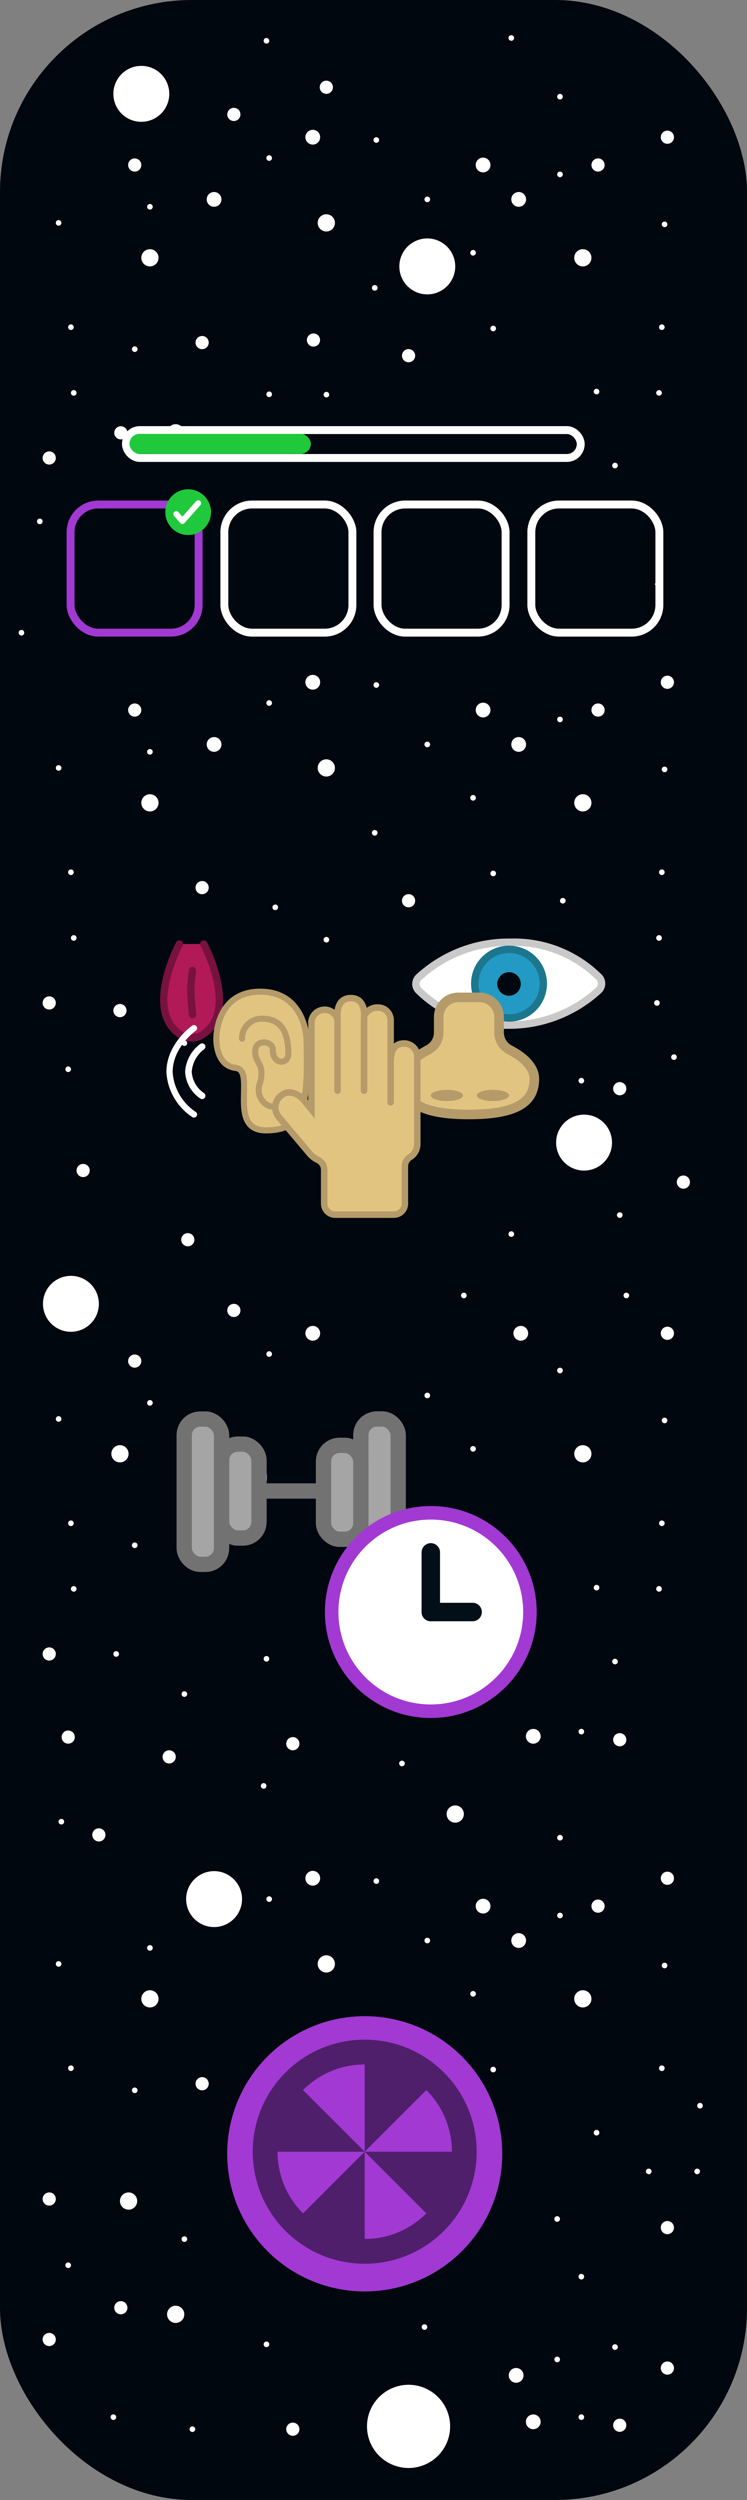 <svg xmlns="http://www.w3.org/2000/svg" viewBox="0 0 85 284.24"><rect x="0" y="0" width="85" height="284.24" fill="#808080" stroke="none"/><defs><style>.cls-1,.cls-3,.cls-4{fill:#00070f;}.cls-2,.cls-21,.cls-9{fill:#fff;}.cls-21,.cls-3{stroke:#a239d3;}.cls-15,.cls-17,.cls-19,.cls-20,.cls-21,.cls-24,.cls-3,.cls-4,.cls-9{stroke-miterlimit:10;}.cls-3,.cls-4{stroke-width:0.9px;}.cls-13,.cls-14,.cls-4,.cls-6{stroke:#fff;}.cls-5{fill:#1fc93b;}.cls-13,.cls-14,.cls-20,.cls-22,.cls-24,.cls-6,.cls-8{fill:none;}.cls-12,.cls-13,.cls-14,.cls-18,.cls-22,.cls-6,.cls-7,.cls-8{stroke-linecap:round;stroke-linejoin:round;}.cls-6{stroke-width:0.66px;}.cls-7{fill:#b21957;}.cls-7,.cls-8{stroke:#771240;}.cls-7,.cls-8,.cls-9{stroke-width:0.84px;}.cls-9{stroke:#c9c9c9;}.cls-10{fill:#239ac4;}.cls-11{fill:#1c768e;}.cls-12,.cls-15,.cls-17,.cls-18{fill:#e2c481;stroke:#b59b69;}.cls-12{stroke-width:0.69px;}.cls-13{stroke-width:0.75px;}.cls-14{stroke-width:0.71px;}.cls-15{stroke-width:1.09px;}.cls-16{fill:#b59b69;}.cls-17,.cls-18{stroke-width:0.74px;}.cls-19{fill:#a5a5a5;}.cls-19,.cls-20{stroke:#727272;stroke-width:1.74px;}.cls-21{stroke-width:1.54px;}.cls-22{stroke:#020e18;stroke-width:2.1px;}.cls-23{fill:#a239d3;}.cls-24{stroke:#4f1f6b;stroke-width:2.82px;}.cls-25{fill:#4f1f6b;}</style></defs><title>aprende_eficientemente</title><g id="Capa_2" data-name="Capa 2"><g id="Capa_1-2" data-name="Capa 1"><rect class="cls-1" width="85" height="284.24" rx="21.83" ry="21.83"/><circle class="cls-2" cx="68.05" cy="18.76" r="0.75"/><circle class="cls-2" cx="75.94" cy="15.6" r="0.75"/><circle class="cls-2" cx="59.02" cy="22.67" r="0.84"/><circle class="cls-2" cx="54.97" cy="18.76" r="0.84"/><circle class="cls-2" cx="74.99" cy="44.67" r="0.32"/><circle class="cls-2" cx="75.31" cy="37.2" r="0.32"/><circle class="cls-2" cx="75.62" cy="25.51" r="0.32"/><circle class="cls-2" cx="63.72" cy="19.83" r="0.32"/><circle class="cls-2" cx="66.32" cy="29.31" r="0.98"/><circle class="cls-2" cx="15.33" cy="18.76" r="0.75"/><circle class="cls-2" cx="16.08" cy="10.67" r="3.18"/><circle class="cls-2" cx="24.36" cy="22.67" r="0.84"/><circle class="cls-2" cx="8.39" cy="44.67" r="0.32"/><circle class="cls-2" cx="8.07" cy="37.2" r="0.32"/><circle class="cls-2" cx="6.67" cy="25.34" r="0.32"/><circle class="cls-2" cx="17.06" cy="23.51" r="0.32"/><circle class="cls-2" cx="17.06" cy="29.31" r="0.98"/><circle class="cls-2" cx="26.61" cy="13.01" r="0.75"/><circle class="cls-2" cx="37.13" cy="9.92" r="0.75"/><circle class="cls-2" cx="35.59" cy="15.6" r="0.84"/><circle class="cls-2" cx="30.63" cy="17.97" r="0.32"/><circle class="cls-2" cx="63.72" cy="10.99" r="0.32"/><circle class="cls-2" cx="48.62" cy="22.67" r="0.32"/><circle class="cls-2" cx="42.82" cy="15.92" r="0.32"/><circle class="cls-2" cx="58.18" cy="4.32" r="0.32"/><circle class="cls-2" cx="30.32" cy="4.64" r="0.32"/><circle class="cls-2" cx="37.13" cy="25.34" r="0.98"/><circle class="cls-2" cx="70.52" cy="61.82" r="0.75"/><circle class="cls-2" cx="66.15" cy="60.9" r="0.32"/><circle class="cls-2" cx="67.3" cy="66.08" r="0.98"/><circle class="cls-2" cx="23" cy="38.95" r="0.75"/><circle class="cls-2" cx="13.75" cy="49.21" r="0.75"/><circle class="cls-2" cx="33.32" cy="62.26" r="0.75"/><circle class="cls-2" cx="5.6" cy="52.07" r="0.75"/><circle class="cls-2" cx="48.62" cy="30.29" r="3.18"/><circle class="cls-2" cx="15.33" cy="39.7" r="0.32"/><circle class="cls-2" cx="19.99" cy="49.21" r="0.98"/><circle class="cls-2" cx="35.67" cy="38.66" r="0.75"/><circle class="cls-2" cx="46.49" cy="40.44" r="0.75"/><circle class="cls-2" cx="37.14" cy="44.87" r="0.32"/><circle class="cls-2" cx="20.98" cy="56.63" r="0.32"/><circle class="cls-2" cx="69.98" cy="52.93" r="0.32"/><circle class="cls-2" cx="56.12" cy="37.35" r="0.32"/><circle class="cls-2" cx="30.63" cy="44.83" r="0.32"/><circle class="cls-2" cx="4.53" cy="59.28" r="0.32"/><circle class="cls-2" cx="53.83" cy="28.74" r="0.32"/><circle class="cls-2" cx="67.88" cy="44.52" r="0.32"/><circle class="cls-2" cx="42.64" cy="32.73" r="0.32"/><circle class="cls-2" cx="48.94" cy="58.96" r="0.32"/><circle class="cls-2" cx="48.3" cy="50.65" r="0.32"/><circle class="cls-2" cx="68.05" cy="80.73" r="0.75"/><circle class="cls-2" cx="75.94" cy="77.57" r="0.75"/><circle class="cls-2" cx="59.02" cy="84.64" r="0.84"/><circle class="cls-2" cx="54.97" cy="80.73" r="0.84"/><circle class="cls-2" cx="74.99" cy="106.64" r="0.32"/><circle class="cls-2" cx="75.31" cy="99.17" r="0.32"/><circle class="cls-2" cx="75.62" cy="87.48" r="0.32"/><circle class="cls-2" cx="63.72" cy="81.8" r="0.32"/><circle class="cls-2" cx="66.32" cy="91.28" r="0.98"/><circle class="cls-2" cx="15.33" cy="80.73" r="0.75"/><circle class="cls-2" cx="12.9" cy="61.82" r="0.75"/><circle class="cls-2" cx="24.36" cy="84.64" r="0.84"/><circle class="cls-2" cx="8.39" cy="106.64" r="0.32"/><circle class="cls-2" cx="8.07" cy="99.17" r="0.32"/><circle class="cls-2" cx="6.67" cy="87.31" r="0.32"/><circle class="cls-2" cx="17.06" cy="85.48" r="0.32"/><circle class="cls-2" cx="17.06" cy="91.28" r="0.98"/><circle class="cls-2" cx="19.25" cy="63.76" r="0.75"/><circle class="cls-2" cx="35.59" cy="77.57" r="0.84"/><circle class="cls-2" cx="30.63" cy="79.93" r="0.32"/><circle class="cls-2" cx="45.74" cy="64.52" r="0.32"/><circle class="cls-2" cx="2.44" cy="71.94" r="0.32"/><circle class="cls-2" cx="48.62" cy="84.64" r="0.32"/><circle class="cls-2" cx="42.82" cy="77.88" r="0.32"/><circle class="cls-2" cx="30" cy="67.06" r="0.32"/><circle class="cls-2" cx="37.13" cy="87.31" r="0.98"/><circle class="cls-2" cx="70.52" cy="123.78" r="0.75"/><circle class="cls-2" cx="66.15" cy="122.87" r="0.32"/><circle class="cls-2" cx="23" cy="100.92" r="0.75"/><circle class="cls-2" cx="13.65" cy="114.9" r="0.75"/><circle class="cls-2" cx="33.32" cy="124.23" r="0.75"/><circle class="cls-2" cx="5.6" cy="114.03" r="0.75"/><circle class="cls-2" cx="19.99" cy="111.17" r="0.98"/><circle class="cls-2" cx="46.49" cy="102.41" r="0.75"/><circle class="cls-2" cx="37.14" cy="106.84" r="0.32"/><circle class="cls-2" cx="20.98" cy="118.6" r="0.32"/><circle class="cls-2" cx="74.75" cy="114.03" r="0.32"/><circle class="cls-2" cx="56.12" cy="99.31" r="0.32"/><circle class="cls-2" cx="30.32" cy="114.58" r="0.32"/><circle class="cls-2" cx="31.32" cy="103.16" r="0.32"/><circle class="cls-2" cx="7.76" cy="121.57" r="0.32"/><circle class="cls-2" cx="53.83" cy="90.71" r="0.32"/><circle class="cls-2" cx="64.04" cy="102.41" r="0.32"/><circle class="cls-2" cx="42.64" cy="94.69" r="0.32"/><circle class="cls-2" cx="48.94" cy="120.93" r="0.32"/><circle class="cls-2" cx="48.3" cy="112.62" r="0.32"/><circle class="cls-2" cx="39.8" cy="116.3" r="0.98"/><circle class="cls-2" cx="77.76" cy="134.4" r="0.75"/><circle class="cls-2" cx="75.94" cy="151.59" r="0.75"/><circle class="cls-2" cx="66.46" cy="129.91" r="3.18"/><circle class="cls-2" cx="59.26" cy="151.59" r="0.84"/><circle class="cls-2" cx="46.49" cy="275.87" r="4.73"/><circle class="cls-2" cx="74.99" cy="180.65" r="0.32"/><circle class="cls-2" cx="75.31" cy="173.19" r="0.32"/><circle class="cls-2" cx="75.62" cy="161.5" r="0.32"/><circle class="cls-2" cx="70.52" cy="138.15" r="0.32"/><circle class="cls-2" cx="63.72" cy="155.82" r="0.32"/><circle class="cls-2" cx="66.32" cy="165.29" r="0.98"/><circle class="cls-2" cx="15.33" cy="154.75" r="0.75"/><circle class="cls-2" cx="8.07" cy="148.24" r="3.18"/><circle class="cls-2" cx="8.39" cy="180.65" r="0.32"/><circle class="cls-2" cx="8.07" cy="173.19" r="0.32"/><circle class="cls-2" cx="6.67" cy="161.33" r="0.32"/><circle class="cls-2" cx="17.06" cy="159.5" r="0.32"/><circle class="cls-2" cx="13.65" cy="165.29" r="0.98"/><circle class="cls-2" cx="26.61" cy="148.99" r="0.75"/><circle class="cls-2" cx="40.78" cy="133.65" r="0.75"/><circle class="cls-2" cx="35.59" cy="151.59" r="0.84"/><circle class="cls-2" cx="30.63" cy="153.95" r="0.32"/><circle class="cls-2" cx="52.78" cy="147.29" r="0.32"/><circle class="cls-2" cx="71.27" cy="147.29" r="0.32"/><circle class="cls-2" cx="76.69" cy="120.19" r="0.32"/><circle class="cls-2" cx="45.74" cy="126.41" r="0.32"/><circle class="cls-2" cx="48.62" cy="158.66" r="0.32"/><circle class="cls-2" cx="58.18" cy="140.31" r="0.32"/><circle class="cls-2" cx="21.37" cy="140.95" r="0.75"/><circle class="cls-2" cx="9.46" cy="133.08" r="0.75"/><circle class="cls-2" cx="70.52" cy="197.8" r="0.75"/><circle class="cls-2" cx="60.68" cy="197.41" r="0.84"/><circle class="cls-2" cx="66.15" cy="196.88" r="0.32"/><circle class="cls-2" cx="51.8" cy="206.25" r="0.98"/><circle class="cls-2" cx="23" cy="174.94" r="0.75"/><circle class="cls-2" cx="33.32" cy="198.25" r="0.75"/><circle class="cls-2" cx="5.6" cy="188.05" r="0.75"/><circle class="cls-2" cx="27.19" cy="167.97" r="3.18"/><circle class="cls-2" cx="15.33" cy="175.69" r="0.32"/><circle class="cls-2" cx="46.49" cy="176.42" r="0.75"/><circle class="cls-2" cx="20.98" cy="192.61" r="0.32"/><circle class="cls-2" cx="69.98" cy="188.91" r="0.32"/><circle class="cls-2" cx="30.32" cy="188.6" r="0.32"/><circle class="cls-2" cx="13.22" cy="188.05" r="0.32"/><circle class="cls-2" cx="53.83" cy="164.73" r="0.32"/><circle class="cls-2" cx="67.88" cy="180.51" r="0.32"/><circle class="cls-2" cx="42.64" cy="168.71" r="0.32"/><circle class="cls-2" cx="48.94" cy="194.95" r="0.32"/><circle class="cls-2" cx="48.3" cy="186.64" r="0.32"/><circle class="cls-2" cx="68.05" cy="216.72" r="0.75"/><circle class="cls-2" cx="75.94" cy="213.55" r="0.75"/><circle class="cls-2" cx="59.02" cy="220.63" r="0.84"/><circle class="cls-2" cx="54.97" cy="216.72" r="0.84"/><circle class="cls-2" cx="75.31" cy="235.15" r="0.32"/><circle class="cls-2" cx="75.62" cy="223.47" r="0.32"/><circle class="cls-2" cx="63.72" cy="217.78" r="0.32"/><circle class="cls-2" cx="66.32" cy="227.26" r="0.98"/><circle class="cls-2" cx="7.76" cy="197.5" r="0.75"/><circle class="cls-2" cx="24.36" cy="215.92" r="3.18"/><circle class="cls-2" cx="8.07" cy="235.15" r="0.32"/><circle class="cls-2" cx="6.67" cy="223.29" r="0.32"/><circle class="cls-2" cx="17.06" cy="221.47" r="0.32"/><circle class="cls-2" cx="17.06" cy="227.26" r="0.98"/><circle class="cls-2" cx="11.25" cy="208.62" r="0.75"/><circle class="cls-2" cx="19.25" cy="199.75" r="0.75"/><circle class="cls-2" cx="35.59" cy="213.55" r="0.84"/><circle class="cls-2" cx="30.63" cy="215.92" r="0.32"/><circle class="cls-2" cx="45.74" cy="200.5" r="0.32"/><circle class="cls-2" cx="6.98" cy="207.12" r="0.32"/><circle class="cls-2" cx="63.72" cy="208.94" r="0.32"/><circle class="cls-2" cx="48.62" cy="220.63" r="0.32"/><circle class="cls-2" cx="42.82" cy="213.87" r="0.32"/><circle class="cls-2" cx="30" cy="203.05" r="0.32"/><circle class="cls-2" cx="37.13" cy="223.29" r="0.98"/><circle class="cls-2" cx="75.94" cy="253.27" r="0.75"/><circle class="cls-2" cx="66.15" cy="258.85" r="0.32"/><circle class="cls-2" cx="63.4" cy="252.29" r="0.32"/><circle class="cls-2" cx="23" cy="236.91" r="0.75"/><circle class="cls-2" cx="5.6" cy="250.02" r="0.75"/><circle class="cls-2" cx="15.33" cy="237.66" r="0.32"/><circle class="cls-2" cx="14.63" cy="250.25" r="0.98"/><circle class="cls-2" cx="35.67" cy="236.61" r="0.75"/><circle class="cls-2" cx="46.49" cy="238.39" r="0.75"/><circle class="cls-2" cx="37.14" cy="242.82" r="0.32"/><circle class="cls-2" cx="20.98" cy="254.58" r="0.32"/><circle class="cls-2" cx="56.12" cy="235.3" r="0.32"/><circle class="cls-2" cx="30.32" cy="250.57" r="0.32"/><circle class="cls-2" cx="30.63" cy="242.78" r="0.32"/><circle class="cls-2" cx="7.76" cy="257.55" r="0.32"/><circle class="cls-2" cx="53.83" cy="226.69" r="0.32"/><circle class="cls-2" cx="67.88" cy="242.48" r="0.32"/><circle class="cls-2" cx="79.33" cy="246.88" r="0.32"/><circle class="cls-2" cx="79.65" cy="239.41" r="0.32"/><circle class="cls-2" cx="73.82" cy="246.88" r="0.32"/><circle class="cls-2" cx="42.64" cy="230.68" r="0.32"/><circle class="cls-2" cx="48.94" cy="256.92" r="0.32"/><circle class="cls-2" cx="48.3" cy="248.61" r="0.32"/><circle class="cls-2" cx="39.8" cy="252.29" r="0.98"/><circle class="cls-2" cx="70.52" cy="275.74" r="0.75"/><circle class="cls-2" cx="75.94" cy="269.24" r="0.75"/><circle class="cls-2" cx="60.68" cy="275.35" r="0.84"/><circle class="cls-2" cx="58.73" cy="270.07" r="0.84"/><circle class="cls-2" cx="66.15" cy="274.82" r="0.32"/><circle class="cls-2" cx="63.4" cy="268.26" r="0.32"/><circle class="cls-2" cx="13.75" cy="262.38" r="0.75"/><circle class="cls-2" cx="33.32" cy="276.19" r="0.75"/><circle class="cls-2" cx="5.6" cy="265.99" r="0.75"/><circle class="cls-2" cx="19.99" cy="263.13" r="0.98"/><circle class="cls-2" cx="21.89" cy="276.19" r="0.32"/><circle class="cls-2" cx="69.98" cy="266.85" r="0.32"/><circle class="cls-2" cx="30.32" cy="266.54" r="0.32"/><circle class="cls-2" cx="12.9" cy="274.82" r="0.32"/><circle class="cls-2" cx="48.94" cy="272.89" r="0.32"/><circle class="cls-2" cx="48.3" cy="264.58" r="0.32"/><circle class="cls-2" cx="54.74" cy="119.28" r="0.91"/><rect class="cls-3" x="8.03" y="57.36" width="14.57" height="14.57" rx="3.15" ry="3.15"/><rect class="cls-4" x="25.53" y="57.36" width="14.57" height="14.57" rx="3.15" ry="3.15"/><rect class="cls-4" x="42.96" y="57.36" width="14.57" height="14.57" rx="3.15" ry="3.15"/><rect class="cls-4" x="60.46" y="57.36" width="14.57" height="14.57" rx="3.15" ry="3.15"/><circle class="cls-5" cx="21.41" cy="58.23" r="2.6"/><rect class="cls-4" x="14.33" y="48.9" width="51.75" height="3.17" rx="1.58" ry="1.58"/><polyline class="cls-6" points="20.06 58.45 20.76 59.24 22.56 57.21"/><rect class="cls-5" x="14.73" y="49.33" width="20.64" height="2.27" rx="1.14" ry="1.14"/><path class="cls-7" d="M23.19,107.33s4.11,7.7-.2,10.34a2.31,2.31,0,0,1-2.38,0c-4.32-2.64-.2-10.34-.2-10.34"/><path class="cls-8" d="M21.89,110.35l-.11,1.07a11.81,11.81,0,0,0,0,2.45l.13,1.49"/><path class="cls-9" d="M47.71,111.06a1.05,1.05,0,0,0-.05,1.58,13.76,13.76,0,0,0,10,3.91,15.07,15.07,0,0,0,10.44-3.94,1.05,1.05,0,0,0,0-1.57,13.7,13.7,0,0,0-10-3.91A15.11,15.11,0,0,0,47.71,111.06Z"/><path class="cls-10" d="M57.92,115.73a3.9,3.9,0,1,1,3.9-3.89A3.89,3.89,0,0,1,57.92,115.73Z"/><path class="cls-11" d="M57.92,108.36a3.48,3.48,0,1,1-3.47,3.48,3.47,3.47,0,0,1,3.47-3.48m0-.84a4.32,4.32,0,1,0,4.32,4.32,4.32,4.32,0,0,0-4.32-4.32Z"/><circle class="cls-1" cx="57.92" cy="111.87" r="1.34"/><path class="cls-12" d="M34.87,118s-.21-5.25-5.25-5.25-5,5.25-5,5.25-.16,3.16,2.21,3.42-1.05,7.1,3.43,7.1S35.08,125.46,34.87,118Z"/><path class="cls-12" d="M27.54,118.09a2.23,2.23,0,0,1,2.27-2.27c2.27,0,3,1.64,3,4,0,1.26-1.86,1.29-1.77-.62-.21-.9-1.93-1-2,.22s.71,1.38.71,2.59-.47,1.37-.26,2.38,1.64,2.28,2.85.59"/><path class="cls-13" d="M23,119a3.89,3.89,0,0,0-1.56,2.85A3.53,3.53,0,0,0,23,124.59"/><path class="cls-14" d="M22.07,116.9s-2.78,1.94-2.78,5a6.23,6.23,0,0,0,2.78,4.81"/><path class="cls-15" d="M56.79,115.63v1.72a2.21,2.21,0,0,0,1.18,2c1.18.61,2.83,1.75,2.83,3.3,0,2.42-1.59,4.06-7.45,4.06s-7.44-1.64-7.44-4.06c0-1.55,1.65-2.69,2.83-3.3a2.21,2.21,0,0,0,1.18-2v-1.72a2.22,2.22,0,0,1,2.22-2.23h2.42A2.23,2.23,0,0,1,56.79,115.63Z"/><ellipse class="cls-16" cx="50.85" cy="124.55" rx="1.84" ry="0.64"/><ellipse class="cls-16" cx="56.09" cy="124.55" rx="1.84" ry="0.64"/><path class="cls-17" d="M44.46,120.64c0-.39,0-2,1.51-2a1.49,1.49,0,0,1,1.51,1.52s0,8.53,0,9.92a1.72,1.72,0,0,1-.86,1.5,1.24,1.24,0,0,0-.55,1.05v4.23a1.25,1.25,0,0,1-1.24,1.24H38.13a1.25,1.25,0,0,1-1.24-1.24V133a1.25,1.25,0,0,0-.71-1.12,2.78,2.78,0,0,1-.89-.66L31.72,127a1.72,1.72,0,0,1,.18-2.37c1.2-1.11,2.54.29,2.54.29l1,1.22v-10a1.51,1.51,0,0,1,3,0V123"/><path class="cls-18" d="M41.43,124v-8.29s.28-2.23-1.51-2.23-1.51,2.23-1.51,2.23V124"/><path class="cls-18" d="M41.43,124v-8.45a1.64,1.64,0,0,1,1.52-1,1.45,1.45,0,0,1,1.5,1.38v9.4"/><rect class="cls-19" x="20.96" y="161.34" width="4.25" height="16.52" rx="1.83" ry="1.83"/><rect class="cls-19" x="25.22" y="164.19" width="4.25" height="10.68" rx="1.83" ry="1.83"/><rect class="cls-19" x="41.06" y="161.34" width="4.25" height="16.52" rx="1.83" ry="1.83" transform="translate(86.37 339.19) rotate(180)"/><rect class="cls-19" x="36.81" y="164.33" width="4.25" height="10.68" rx="1.83" ry="1.83" transform="translate(77.87 339.34) rotate(-180)"/><line class="cls-20" x1="29.05" y1="169.52" x2="36.39" y2="169.52"/><circle class="cls-21" cx="49.02" cy="183.28" r="11.28"/><line class="cls-22" x1="49.02" y1="183.28" x2="49.02" y2="176.5"/><line class="cls-22" x1="49.02" y1="183.28" x2="53.78" y2="183.28"/><circle class="cls-23" cx="41.5" cy="244.88" r="15.65"/><circle class="cls-24" cx="41.5" cy="244.64" r="11.33"/><polyline class="cls-25" points="41.5 233.32 41.5 244.64 49.51 236.64"/><polyline class="cls-25" points="41.5 255.97 41.5 244.64 33.49 252.65"/><polyline class="cls-25" points="52.83 244.64 41.5 244.64 49.51 252.65"/><polyline class="cls-25" points="30.18 244.64 41.5 244.64 33.49 236.64"/><circle class="cls-2" cx="74.63" cy="66.41" r="0.11"/></g></g></svg>